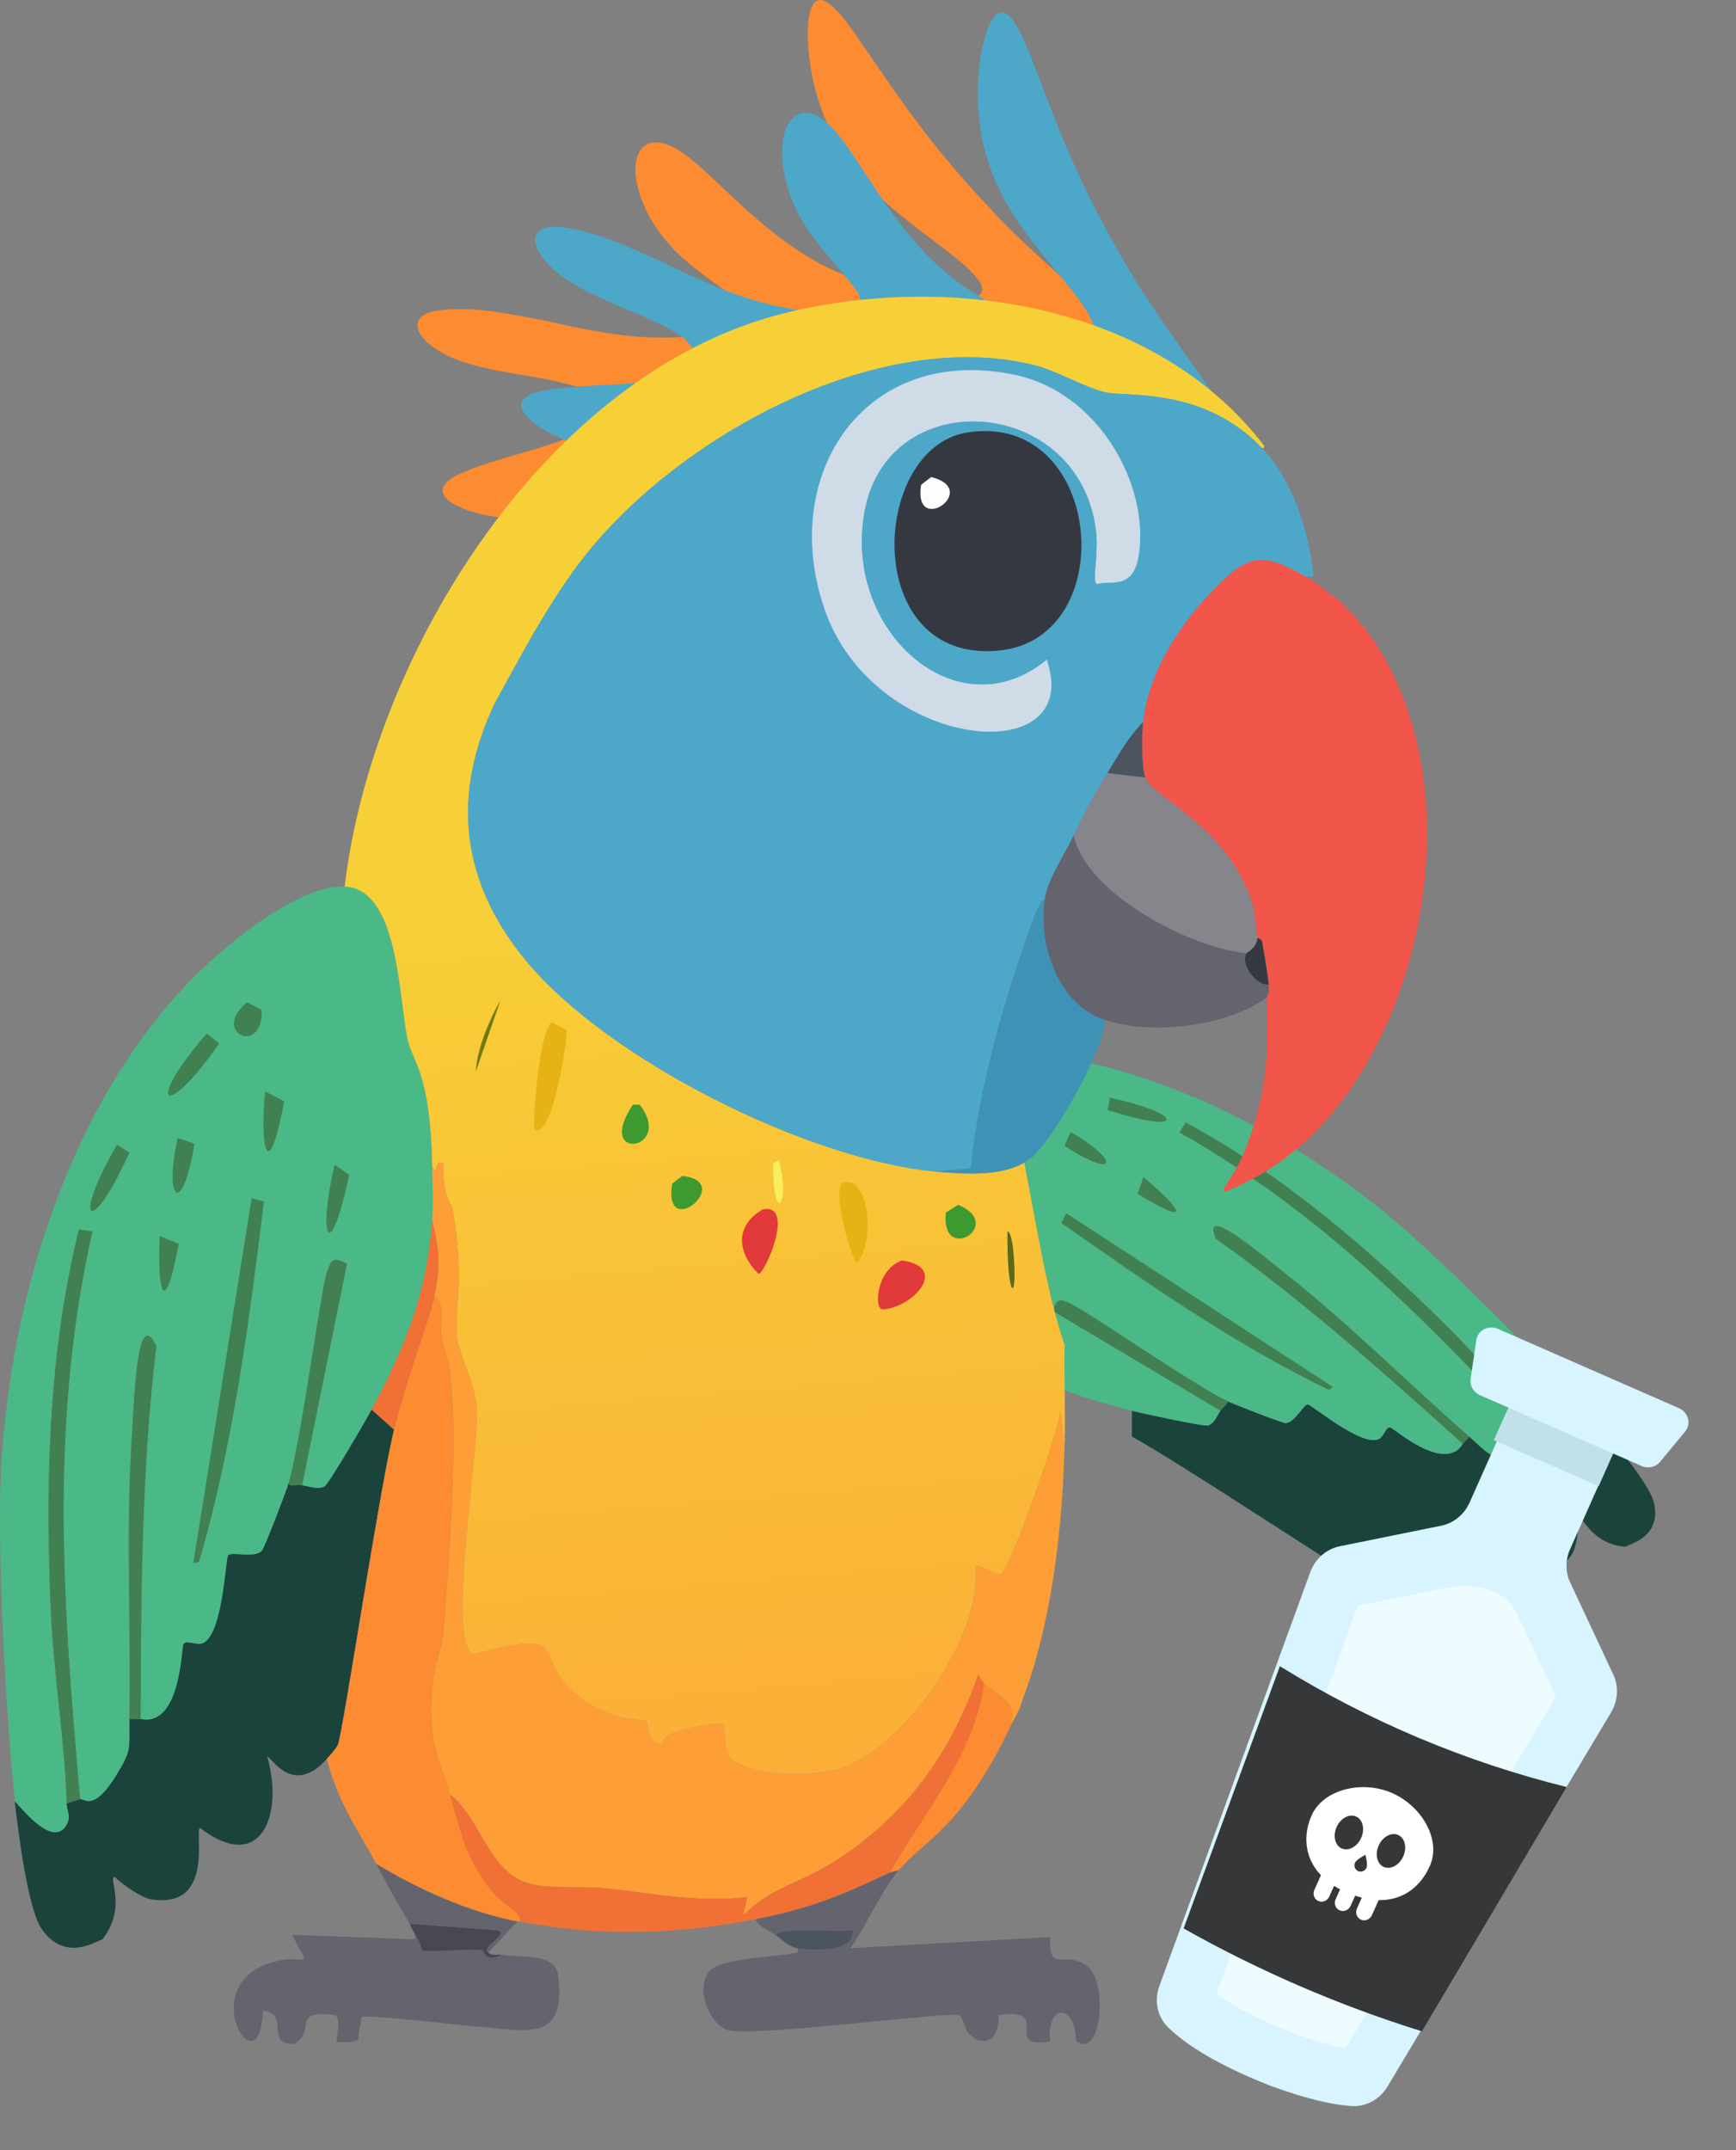 <svg width="42" height="52" viewBox="0 0 42 52" fill="none" xmlns="http://www.w3.org/2000/svg">
<rect x="0" y="0" width="42" height="52" fill="#808080" stroke="none"/>
<path d="M28.308 9.469C28.536 9.387 28.313 9.141 28.223 9.018C27.332 8.064 25.03 6.248 23.917 5C23.321 4.373 22.744 3.691 22.23 3.01C21.68 2.289 21.134 1.452 20.661 0.78C20.241 0.193 19.662 -0.523 19.552 0.565C19.479 1.789 19.937 3.244 20.767 4.211C21.416 5.033 22.557 5.762 23.23 6.325C23.465 6.526 24.128 7.102 23.503 7.202C22.693 7.284 21.397 7.083 20.183 6.545C19.514 6.243 18.915 5.813 18.363 5.34C17.792 4.859 17.264 4.308 16.805 3.92C16.472 3.638 16.171 3.461 15.92 3.446C15.4 3.399 15.297 4.001 15.413 4.449C15.503 4.888 15.746 5.401 16.138 5.849C16.597 6.416 17.43 6.911 17.911 7.317C18.835 8.116 16.391 8.176 15.906 8.163C14.996 8.155 14.103 7.955 13.219 7.762C12.188 7.558 11.316 7.383 10.488 7.528C9.921 7.651 9.986 8.106 10.616 8.484C11.523 9.057 13.171 9.031 14.135 9.422C15.042 9.89 14.214 10.445 13.619 10.638C12.805 10.945 11.804 11.134 11.019 11.509C10.031 12.065 11.661 12.524 12.221 12.513C14.619 12.578 16.878 11.145 18.954 10.134C20.983 9.132 23.316 8.854 25.56 9.13C26.151 9.195 26.697 9.286 27.149 9.362C27.715 9.458 28.132 9.523 28.303 9.472L28.309 9.47L28.308 9.469Z" fill="#FC8B31"/>
<path d="M30.304 11.46C30.545 11.431 30.387 11.141 30.326 11.001C29.681 9.868 27.865 7.573 27.074 6.104C26.641 5.357 26.238 4.561 25.897 3.781C25.53 2.953 25.194 2.013 24.89 1.252C24.619 0.584 24.222 -0.246 23.861 0.788C23.505 1.961 23.612 3.481 24.194 4.614C24.634 5.562 25.573 6.532 26.096 7.234C26.278 7.485 26.789 8.197 26.158 8.15C25.35 8.045 24.136 7.552 23.079 6.75C22.499 6.302 22.017 5.746 21.589 5.159C21.146 4.56 20.761 3.903 20.405 3.42C20.147 3.069 19.894 2.828 19.653 2.757C19.158 2.592 18.917 3.154 18.926 3.616C18.911 4.064 19.028 4.618 19.305 5.144C19.619 5.8 20.314 6.474 20.687 6.979C21.4 7.968 19.007 7.466 18.539 7.343C17.656 7.125 16.834 6.727 16.018 6.336C15.063 5.903 14.256 5.531 13.416 5.483C12.835 5.472 12.792 5.931 13.317 6.442C14.065 7.206 15.675 7.56 16.522 8.161C17.295 8.824 16.36 9.175 15.736 9.226C14.872 9.338 13.854 9.293 13.004 9.477C11.914 9.791 13.392 10.612 13.94 10.73C16.258 11.342 18.789 10.467 21.045 9.959C23.254 9.45 25.587 9.714 27.705 10.497C28.265 10.695 28.775 10.909 29.196 11.088C29.725 11.311 30.116 11.47 30.294 11.46H30.299H30.304Z" fill="#4DA7C9"/>
<path d="M27.385 34.742C28.59 35.403 32.722 38.154 33.03 38.28C33.096 38.307 33.314 38.311 33.41 38.312C34.496 38.322 34.135 37.392 34.206 37.375C34.871 38.438 36.113 38.921 36.245 37.343C36.351 37.266 37.286 38.723 38.033 37.584C38.139 37.425 38.203 36.941 38.191 36.727C38.295 36.611 38.463 37.336 39.325 37.408C39.446 37.334 40.201 37.166 40.016 36.346C39.904 35.851 38.834 34.617 38.45 34.183C38.44 34.171 38.425 34.163 38.416 34.151C38.444 34.435 38.593 35.386 38.056 35.263C37.855 35.217 37.849 35.079 37.73 34.968C37.679 34.998 37.483 35.102 37.473 35.111C37.402 35.179 37.467 35.493 36.611 35.332C35.962 35.209 36.014 35.153 35.547 34.745L35.39 34.916C34.963 35.636 33.739 34.561 33.644 34.525C33.534 34.483 33.486 34.733 33.361 34.799C32.96 35.01 31.74 33.978 31.643 33.966C31.536 33.954 31.334 34.403 31.105 34.416C31.029 34.421 29.816 33.946 29.681 33.879C29.743 33.936 29.611 34.002 29.528 34.115C29.439 34.236 29.393 34.409 29.231 34.473C29.143 34.507 27.607 34.175 27.387 34.119L27.383 34.74L27.385 34.742Z" fill="#1A433C"/>
<path d="M19.687 26.414C18.968 27.271 20.657 28.793 21.165 29.498C21.465 29.916 21.343 30.297 22.796 31.658C23.044 31.89 23.364 32.203 23.622 32.403C24.814 33.335 25.934 33.756 27.388 34.12C27.608 34.175 29.144 34.508 29.232 34.474C29.393 34.411 29.44 34.237 29.529 34.117L25.483 31.711C25.563 31.395 25.643 31.412 25.902 31.527C26.269 31.691 28.815 33.453 29.683 33.88C29.819 33.947 31.031 34.421 31.107 34.417C31.335 34.403 31.538 33.954 31.645 33.966C31.742 33.978 32.962 35.01 33.363 34.8C33.489 34.734 33.536 34.483 33.646 34.525C33.741 34.561 34.965 35.635 35.392 34.916C33.467 33.187 31.533 31.456 29.416 29.955C29.061 29.104 30.408 30.247 31.204 30.884C32.725 32.097 34.088 33.472 35.549 34.745C36.016 35.153 35.964 35.209 36.613 35.332C37.469 35.494 37.404 35.18 37.475 35.111C34.707 32.138 32.113 29.408 28.539 27.383L28.692 27.147C31.056 28.425 33.112 30.198 35.012 32.075C35.889 32.941 36.939 34.233 37.731 34.968C37.851 35.079 37.857 35.217 38.058 35.263C38.593 35.387 38.445 34.436 38.417 34.151C37.25 32.836 34.662 30.236 33.329 29.181C30.621 27.036 26.967 25.322 23.441 25.369C22.449 25.383 20.34 25.637 19.688 26.414L19.687 26.414Z" fill="#4BB887"/>
<path d="M37.473 35.113C37.483 35.102 37.679 35 37.73 34.97C36.937 34.236 35.887 32.943 35.01 32.077C33.109 30.2 31.053 28.427 28.689 27.148L28.535 27.384C32.11 29.41 34.705 32.139 37.474 35.114L37.473 35.113Z" fill="#418051"/>
<path d="M35.391 34.918L35.548 34.747C34.087 33.474 32.724 32.098 31.202 30.884C30.405 30.249 29.058 29.105 29.414 29.956C31.531 31.457 33.464 33.187 35.391 34.918Z" fill="#418051"/>
<path d="M29.527 34.115C29.611 34.002 29.744 33.935 29.68 33.879C28.812 33.452 26.266 31.69 25.899 31.526C25.641 31.411 25.559 31.394 25.48 31.71L29.526 34.116L29.527 34.115Z" fill="#418051"/>
<path d="M25.798 29.342L25.677 29.577C27.755 31.034 29.858 32.505 32.154 33.615L32.249 33.545C30.098 32.144 27.948 30.743 25.797 29.341L25.798 29.342Z" fill="#418051"/>
<path d="M23.88 26.361L23.862 26.689C25.851 26.956 25.859 26.409 23.88 26.361Z" fill="#418051"/>
<path d="M26.851 26.548L26.798 26.845C28.701 27.464 28.687 26.936 26.851 26.548Z" fill="#418051"/>
<path d="M24.124 30.14L24.075 30.502C25.768 31.487 25.494 30.899 24.124 30.14Z" fill="#418051"/>
<path d="M23.96 28.056L23.849 28.486C25.317 29.392 25.004 28.841 23.96 28.056Z" fill="#418051"/>
<path d="M25.903 27.377L25.754 27.71C27.024 28.538 27.119 28.079 25.903 27.377Z" fill="#418051"/>
<path d="M27.665 28.469C27.617 28.602 27.568 28.735 27.52 28.868C28.837 29.678 28.643 29.288 27.665 28.469Z" fill="#418051"/>
<path d="M22.835 26.54L22.752 26.871C23.459 27.542 23.814 26.398 22.835 26.54Z" fill="#418051"/>
<path d="M21.742 45.232C21.301 45.762 20.975 46.543 20.576 47.116C22.185 47.026 23.795 46.936 25.405 46.847C25.376 47.761 25.744 47.142 26.3 47.546C26.812 47.919 26.655 49.84 26.029 49.35C26.025 48.452 25.308 48.441 25.405 49.377C24.204 49.552 25.506 48.551 24.157 48.731C24.187 49.409 23.744 49.517 23.424 49.161C23.339 49.065 23.307 48.765 23.18 48.731C22.913 48.657 18.29 49.252 17.645 49.107C17.208 49.009 16.825 48.186 17.13 47.708C17.361 47.346 18.822 47.331 19.273 47.224C19.314 47.214 19.3 47.152 19.3 47.116C19.681 47.181 20.664 47.226 20.63 46.685C20.014 46.725 18.977 46.594 18.758 46.793C18.587 46.68 18.373 46.615 18.27 46.416C19.572 46.161 20.341 45.85 21.525 45.286C21.559 45.27 21.686 45.243 21.742 45.232Z" fill="#64646F"/>
<path d="M19.3 47.116C19.053 47.073 18.946 46.918 18.758 46.793C18.977 46.594 20.013 46.725 20.63 46.685C20.663 47.226 19.681 47.181 19.3 47.116Z" fill="#4C5460"/>
<path d="M12.138 47.277C12.627 47.354 13.339 47.229 13.495 47.708C13.754 49.494 12.648 49.081 11.433 49C11.065 48.975 8.88 48.706 8.747 48.785L8.665 49.269C8.749 49.421 8.19 49.396 8.15 49.377C8.105 49.355 8.284 48.813 8.096 48.731C7 48.599 7.676 49.121 7.119 49.43C6.382 49.447 7.043 48.717 6.359 48.623C6.308 50.719 4.477 47.726 6.929 47.385C7.03 47.371 7.312 47.418 7.363 47.358L7.065 46.793C8.059 46.829 9.054 46.865 10.049 46.901L10.022 46.739C10.201 47.004 10.188 47.159 10.212 47.17C10.342 47.226 11.374 47.117 11.677 47.17C11.704 47.174 11.728 47.475 12.138 47.277Z" fill="#64646F"/>
<path d="M12.518 46.47L11.813 47.224C11.633 47.08 12.307 46.794 12.057 46.685C11.342 46.631 10.628 46.578 9.914 46.524C9.611 46.043 9.364 45.57 9.1 45.071C10.126 45.695 11.331 46.235 12.518 46.47Z" fill="#64646F"/>
<path d="M11.813 47.224C11.922 47.312 12.027 47.26 12.138 47.277C11.728 47.475 11.704 47.174 11.677 47.17C11.374 47.117 10.342 47.226 10.212 47.17C10.188 47.159 10.201 47.004 10.022 46.739C9.942 46.622 9.925 46.542 9.913 46.524C10.628 46.578 11.343 46.632 12.057 46.685C12.307 46.794 11.633 47.08 11.813 47.224Z" fill="#4A4752"/>
<path d="M9.533 34.575C9.162 36.125 8.309 41.827 8.177 42.191C8.148 42.268 7.98 42.458 7.905 42.541C7.062 43.479 6.538 42.44 6.467 42.487C6.869 43.892 6.314 45.335 4.84 44.209C4.69 44.239 5.223 46.186 3.646 45.932C3.424 45.896 2.953 45.571 2.778 45.393C2.595 45.392 3.093 46.106 2.479 46.901C2.322 46.946 1.582 47.461 1.014 46.658C0.672 46.174 0.44 44.287 0.363 43.617C0.361 43.6 0.365 43.581 0.363 43.563C0.588 43.811 1.297 44.685 1.611 44.129C1.728 43.92 1.613 43.807 1.611 43.617C1.676 43.597 1.919 43.511 1.937 43.51C2.052 43.502 2.273 43.806 2.805 42.944C3.207 42.292 3.117 42.292 3.13 41.572H3.402C4.362 41.771 4.389 39.878 4.433 39.769C4.484 39.642 4.738 39.798 4.894 39.742C5.392 39.563 5.452 37.707 5.518 37.616C5.591 37.513 6.141 37.693 6.332 37.508C6.396 37.447 6.934 36.035 6.983 35.866C6.983 35.964 7.145 35.902 7.308 35.92C7.482 35.94 7.67 36.035 7.851 35.947C7.95 35.899 8.866 34.322 8.991 34.09L9.533 34.575Z" fill="#1A433C"/>
<path d="M8.34 21.441C9.649 21.497 9.644 24.14 9.859 25.128C9.986 25.715 10.412 25.91 10.456 28.223C10.463 28.618 10.483 29.137 10.456 29.515C10.329 31.268 9.816 32.558 8.991 34.09C8.866 34.322 7.95 35.899 7.851 35.947C7.67 36.035 7.482 35.94 7.309 35.92L8.394 30.564C8.057 30.385 8.009 30.466 7.906 30.78C7.76 31.222 7.293 34.786 6.983 35.866C6.934 36.035 6.396 37.447 6.332 37.508C6.141 37.693 5.591 37.513 5.518 37.616C5.452 37.707 5.392 39.563 4.894 39.742C4.738 39.798 4.484 39.642 4.433 39.769C4.389 39.879 4.362 41.771 3.402 41.572C3.411 38.564 3.425 35.548 3.782 32.556C3.322 31.583 3.257 33.636 3.185 34.817C3.045 37.073 3.171 39.321 3.131 41.572C3.118 42.292 3.208 42.292 2.805 42.944C2.273 43.806 2.052 43.502 1.937 43.51C1.525 38.802 1.19 34.438 2.235 29.784L1.91 29.73C1.165 32.76 1.092 35.913 1.231 39.015C1.295 40.447 1.594 42.361 1.611 43.617C1.613 43.807 1.728 43.92 1.611 44.129C1.298 44.685 0.588 43.811 0.363 43.563C0.137 41.53 -0.092 37.271 0.038 35.301C0.3 31.295 1.678 26.819 4.487 23.836C5.277 22.998 7.153 21.39 8.34 21.441Z" fill="#4BB887"/>
<path d="M1.937 43.51C1.92 43.511 1.676 43.597 1.611 43.617C1.594 42.361 1.296 40.447 1.232 39.015C1.093 35.913 1.165 32.76 1.91 29.73L2.235 29.784C1.19 34.438 1.526 38.802 1.937 43.51Z" fill="#418051"/>
<path d="M3.402 41.572H3.131C3.171 39.321 3.045 37.073 3.185 34.817C3.258 33.636 3.322 31.583 3.782 32.556C3.425 35.548 3.411 38.564 3.402 41.572Z" fill="#418051"/>
<path d="M7.309 35.92C7.145 35.902 6.982 35.964 6.983 35.866C7.294 34.786 7.76 31.222 7.906 30.78C8.009 30.466 8.058 30.385 8.394 30.564L7.309 35.92Z" fill="#418051"/>
<path d="M6.088 28.977L6.386 29.057C6.023 31.983 5.649 34.938 4.813 37.777L4.677 37.804L6.088 28.977Z" fill="#418051"/>
<path d="M5.003 24.994L5.301 25.236C3.974 27.149 3.49 26.727 5.003 24.994Z" fill="#418051"/>
<path d="M2.832 27.685L3.131 27.873C2.176 29.99 1.729 29.563 2.832 27.685Z" fill="#418051"/>
<path d="M8.096 28.169L8.448 28.411C7.976 30.636 7.68 29.939 8.096 28.169Z" fill="#418051"/>
<path d="M6.413 26.393L6.875 26.635C6.51 28.603 6.277 27.904 6.413 26.393Z" fill="#418051"/>
<path d="M4.297 27.523L4.704 27.658C4.426 29.396 3.953 29.118 4.297 27.523Z" fill="#418051"/>
<path d="M3.863 29.892L4.324 30.08C3.994 31.845 3.808 31.372 3.863 29.892Z" fill="#418051"/>
<path d="M5.979 24.24L6.332 24.428C6.359 25.561 5.087 24.967 5.979 24.24Z" fill="#418051"/>
<path d="M31.617 13.959C31.892 14.114 32.105 14.335 32.377 14.497C36.156 17.984 34.631 26.318 30.234 28.546C29.115 29.112 29.75 28.72 30.098 27.873C30.631 26.579 30.707 25.507 30.641 24.132C30.641 24.114 30.717 24.054 30.695 23.809C30.679 23.627 30.573 22.961 30.532 22.76C30.522 22.713 30.425 22.685 30.424 22.679C30.38 22.487 30.378 22.071 30.261 21.737C29.63 19.941 27.901 19.304 27.711 18.803C27.612 18.544 27.622 17.774 27.656 17.458C27.77 16.406 28.365 15.374 29.067 14.578C30.192 13.304 30.513 13.338 31.617 13.959Z" fill="#F25549"/>
<path d="M27.71 18.803C27.9 19.304 29.63 19.941 30.261 21.737C30.378 22.071 30.38 22.487 30.423 22.679C30.404 22.93 30.162 23.035 30.152 23.056C28.787 22.915 26.284 21.622 25.974 20.203C26.266 19.587 26.427 19.278 26.788 18.696L27.71 18.803Z" fill="#86858B"/>
<path d="M27.71 18.803L26.788 18.696C27.055 18.265 27.292 17.821 27.656 17.458C27.622 17.774 27.612 18.544 27.71 18.803Z" fill="#4C5460"/>
<path d="M30.152 23.056C30.008 23.351 30.415 23.85 30.695 23.809C30.717 24.054 30.64 24.114 30.641 24.132C29.646 24.835 27.867 25.038 26.734 24.671C25.588 24.299 25.119 22.847 25.269 21.764C25.338 21.263 25.757 20.663 25.974 20.203C26.285 21.622 28.787 22.915 30.152 23.056Z" fill="#64646F"/>
<path d="M30.695 23.809C30.415 23.85 30.008 23.351 30.152 23.056C30.162 23.035 30.404 22.93 30.424 22.679C30.425 22.685 30.522 22.713 30.532 22.76C30.573 22.961 30.678 23.627 30.695 23.809Z" fill="#343941"/>
<path d="M25.757 34.951C25.701 36.97 25.45 39.249 24.726 41.141C24.708 41.19 24.695 41.248 24.672 41.303C24.608 41.459 24.524 41.587 24.455 41.733C24.582 41.133 24.287 41.103 23.804 40.711C23.761 40.675 23.7 40.551 23.668 40.495C23.009 42.399 21.925 43.905 20.195 45.017C19.7 45.335 19.131 45.537 18.622 45.824C17.947 46.205 17.893 46.645 18.079 45.878C16.922 46.026 15.757 45.784 14.607 45.663C14.076 45.607 13.166 45.71 12.653 45.501C11.809 45.158 11.58 43.929 10.89 43.402C10.628 42.511 10.35 42.206 10.456 40.791C10.488 40.352 10.692 39.879 10.727 39.446C10.869 37.677 11.081 34.877 10.89 33.202C10.856 32.908 10.713 32.585 10.673 32.287C10.629 31.965 10.793 31.576 10.51 31.345C10.656 30.593 10.634 30.265 10.456 29.515C10.483 29.137 10.463 28.618 10.456 28.223C10.655 28.487 10.443 28.013 10.727 28.142C10.699 28.897 10.933 29.163 10.944 29.219C11.243 30.767 11.004 31.752 11.053 32.287C11.097 32.781 11.491 33.382 11.541 34.117C11.597 34.943 10.789 39.852 11.46 40.011C13.975 39.326 12.775 40.087 14.01 41.034C14.849 41.676 15.566 41.575 15.638 41.626C15.668 41.647 15.708 42.261 16.017 42.164C16.095 42.14 15.845 41.859 17.428 41.679C17.619 41.729 17.456 42.323 17.7 42.541C18.174 42.965 19.602 42.957 20.195 42.81C21.789 42.414 23.819 39.554 23.587 37.885C23.642 37.781 24.101 38.111 24.211 38.073C24.413 38.004 25.639 34.579 25.649 34.117L25.757 34.951Z" fill="#FD9F36"/>
<path d="M24.455 41.733C23.277 44.221 22.34 44.515 21.742 45.232C21.685 45.243 21.558 45.27 21.525 45.286C22.37 43.798 23.56 42.467 23.804 40.711C24.287 41.103 24.582 41.133 24.455 41.733Z" fill="#FC8B31"/>
<path d="M30.586 10.784C30.581 10.793 30.598 10.843 30.532 10.837C29.126 9.368 27.34 9.604 26.761 9.492C26.339 9.411 25.562 8.972 25.079 8.846C21.243 7.849 16.248 10.624 13.982 13.663C13.21 14.7 12.595 15.872 11.975 17C10.908 19.245 11.148 21.331 12.735 23.244C14.718 25.635 19.533 28.036 22.61 28.331C23.255 28.392 24.209 28.462 24.78 28.115C25.047 29.464 25.32 31.259 25.757 32.529C25.741 33.335 25.78 34.145 25.757 34.951L25.649 34.117C25.639 34.579 24.413 38.004 24.211 38.073C24.101 38.111 23.642 37.781 23.587 37.885C23.819 39.554 21.788 42.414 20.195 42.81C19.602 42.957 18.174 42.965 17.699 42.541C17.456 42.323 17.619 41.729 17.428 41.679C15.845 41.859 16.094 42.14 16.017 42.164C15.708 42.261 15.668 41.647 15.637 41.626C15.566 41.575 14.848 41.676 14.01 41.034C12.775 40.087 13.975 39.326 11.459 40.011C10.789 39.852 11.597 34.943 11.541 34.117C11.491 33.382 11.097 32.781 11.052 32.287C11.004 31.752 11.243 30.767 10.944 29.219C10.933 29.163 10.699 28.897 10.727 28.142C10.443 28.013 10.655 28.487 10.456 28.223C10.412 25.91 9.986 25.715 9.859 25.128C9.644 24.14 9.649 21.497 8.339 21.441C9 15.825 13.226 8.956 19.056 7.554C23.034 6.597 27.983 7.377 30.586 10.784Z" fill="url(#paint0_linear_1167_18718)"/>
<path d="M13.358 24.724L13.711 24.913C13.732 25.2 13.34 27.619 12.924 27.308C12.884 26.951 13.081 24.804 13.358 24.724Z" fill="#E7B214"/>
<path d="M21.823 30.484C22.984 30.649 22.078 31.639 21.335 31.668C21.136 31.578 21.232 30.686 21.823 30.484Z" fill="#E13839"/>
<path d="M18.459 29.246C19.248 29.102 18.508 30.806 18.351 30.807C17.83 30.285 17.773 29.64 18.459 29.246Z" fill="#E13839"/>
<path d="M20.413 28.6C20.974 28.411 21.217 29.948 20.738 30.538C20.623 30.55 20.087 28.71 20.413 28.6Z" fill="#E7B214"/>
<path d="M15.312 26.716H15.475C16.334 27.819 14.364 28.128 15.312 26.716Z" fill="#3D9930"/>
<path d="M16.506 28.438C17.799 28.577 16.034 30.052 16.262 28.627L16.506 28.438Z" fill="#3D9930"/>
<path d="M23.18 29.138C24.34 29.613 22.76 30.604 22.882 29.326L23.18 29.138Z" fill="#3D9930"/>
<path d="M12.11 24.186C11.911 24.76 11.712 25.334 11.514 25.909C11.536 25.378 11.842 24.653 12.11 24.186Z" fill="#70790E"/>
<path d="M18.839 28.061C19.143 29.077 18.704 29.711 18.703 28.142L18.839 28.061Z" fill="#F9EE5C"/>
<path d="M24.374 29.784C24.451 29.767 24.504 30.135 24.509 30.188C24.646 31.572 24.354 31.495 24.374 29.784Z" fill="#5D6819"/>
<path d="M10.889 43.402C11.144 44.271 11.267 44.94 11.866 45.69C12.23 46.144 12.664 46.255 12.571 46.47C12.554 46.467 12.534 46.473 12.517 46.47C11.33 46.235 10.125 45.695 9.099 45.071C8.643 44.212 8.206 43.662 7.905 42.541C7.98 42.458 8.148 42.268 8.176 42.191C8.309 41.827 9.162 36.125 9.533 34.575C9.815 33.397 10.416 31.824 10.509 31.345C10.793 31.576 10.629 31.965 10.672 32.287C10.712 32.585 10.856 32.908 10.889 33.202C11.08 34.877 10.869 37.677 10.726 39.446C10.692 39.878 10.488 40.352 10.455 40.791C10.35 42.206 10.628 42.511 10.889 43.402Z" fill="#FC8B31"/>
<path d="M10.51 31.345C10.416 31.824 9.815 33.397 9.533 34.575L8.99 34.09C9.815 32.558 10.329 31.268 10.455 29.515C10.633 30.265 10.656 30.593 10.51 31.345Z" fill="#F17035"/>
<path d="M23.804 40.711C23.559 42.468 22.37 43.798 21.525 45.286C20.341 45.85 19.571 46.161 18.269 46.416C16.338 46.794 14.511 46.842 12.572 46.47C12.664 46.255 12.23 46.144 11.866 45.69C11.267 44.94 11.145 44.271 10.889 43.402C11.58 43.929 11.809 45.158 12.653 45.501C13.166 45.71 14.076 45.607 14.606 45.663C15.757 45.784 16.922 46.026 18.079 45.878C17.892 46.645 17.947 46.205 18.622 45.824C19.131 45.537 19.699 45.335 20.195 45.017C21.925 43.905 23.009 42.399 23.668 40.495C23.7 40.551 23.76 40.675 23.804 40.711Z" fill="#F17035"/>
<path d="M25.269 21.764C25.119 22.847 25.588 24.299 26.734 24.671C26.706 25.436 25.457 27.592 24.943 28.008C24.936 28.014 24.8 28.104 24.78 28.115C24.209 28.462 23.255 28.392 22.61 28.331L23.478 28.25C23.704 26.192 24.291 24.169 24.997 22.221C25.031 22.129 25.182 21.74 25.269 21.764Z" fill="#3E92B6"/>
<path d="M30.532 10.837C31.297 11.636 31.666 12.869 31.78 13.932L31.617 13.959C30.513 13.338 30.193 13.304 29.067 14.578C28.365 15.374 27.77 16.406 27.656 17.458C27.292 17.821 27.055 18.265 26.788 18.696C26.428 19.278 26.266 19.587 25.974 20.203C25.757 20.663 25.338 21.263 25.269 21.764C25.182 21.74 25.031 22.129 24.998 22.221C24.291 24.169 23.704 26.192 23.478 28.25L22.61 28.331C19.534 28.036 14.718 25.635 12.735 23.244C11.148 21.331 10.908 19.245 11.975 17C12.596 15.872 13.21 14.7 13.983 13.663C16.248 10.624 21.243 7.849 25.079 8.846C25.562 8.972 26.339 9.411 26.761 9.492C27.341 9.604 29.126 9.368 30.532 10.837Z" fill="#4DA7C9"/>
<path d="M26.571 14.121C26.386 14.182 26.585 13.445 26.517 12.856C26.135 9.584 21.541 9.24 20.928 12.318C20.349 15.229 23.155 17.744 25.323 15.951C26.264 18.651 21.151 18.196 19.951 14.74C18.822 11.486 20.912 8.314 24.536 9.061C26.602 9.487 27.823 11.762 27.548 13.448C27.411 14.287 26.837 14.027 26.571 14.121Z" fill="#CFDBE6"/>
<path d="M26.571 14.121C26.339 14.203 26.158 15.261 25.323 15.951C23.155 17.744 20.349 15.229 20.928 12.318C21.541 9.24 26.135 9.584 26.517 12.856C26.585 13.445 26.386 14.182 26.571 14.121Z" fill="#4DA7C9"/>
<path d="M23.397 10.46C26.698 9.931 27.161 15.452 24.157 15.735C20.828 16.049 21.044 10.838 23.397 10.46Z" fill="#343941"/>
<path d="M22.529 11.537C23.75 11.841 22.085 12.997 22.285 11.725L22.529 11.537Z" fill="#FDFDFD"/>
<path d="M32.413 37.395L34.867 36.898C35.167 36.838 35.425 36.627 35.555 36.337L36.497 34.222C36.711 33.743 37.255 33.516 37.711 33.715L38.513 34.067C38.97 34.267 39.166 34.818 38.953 35.298L37.986 37.466C37.87 37.724 37.87 38.019 37.987 38.267L39.034 40.504C39.166 40.788 39.146 41.131 38.979 41.411L37.911 43.198L34.454 48.982L33.569 50.462C33.381 50.776 33.043 50.957 32.695 50.934C32.295 50.906 31.671 50.788 30.733 50.441C30.551 50.369 30.382 50.3 30.223 50.23C29.152 49.761 28.57 49.335 28.253 49.022C28 48.77 27.919 48.383 28.048 48.032L28.62 46.463L30.891 40.237L31.699 38.022C31.816 37.701 32.089 37.461 32.413 37.395L32.413 37.395Z" fill="#D7F4FF"/>
<path d="M30.797 48.971C30.938 49.033 31.089 49.095 31.244 49.157C31.86 49.384 32.286 49.487 32.559 49.533L37.643 41.032L36.705 39.034C36.435 38.458 35.716 38.255 35.031 38.393L32.85 38.832L29.43 48.212C29.672 48.398 30.092 48.662 30.797 48.971L30.797 48.971L30.797 48.971Z" fill="#EEFCFF"/>
<path d="M36.81 33.33L39.347 34.441L38.678 35.941L36.141 34.83L36.81 33.33Z" fill="#C1E0EA"/>
<path d="M40.161 35.356L40.772 34.618C40.924 34.434 40.848 34.156 40.618 34.055L36.242 32.138C36.012 32.038 35.753 32.169 35.718 32.405L35.579 33.349C35.555 33.511 35.649 33.673 35.808 33.743L39.713 35.453C39.872 35.523 40.056 35.483 40.161 35.356Z" fill="#D7F4FF"/>
<path d="M30.965 40.296L28.636 46.638C30.464 47.667 32.394 48.501 34.401 49.126L37.903 43.218C35.447 42.609 33.11 41.623 30.965 40.296Z" fill="#353738"/>
<path d="M31.733 43.903C32.014 43.273 32.955 43.046 33.677 43.362C34.4 43.678 34.875 44.496 34.593 45.127C34.382 45.6 33.972 45.965 33.354 45.953L33.191 46.318C33.145 46.421 33.026 46.469 32.926 46.426C32.827 46.382 32.783 46.262 32.828 46.16L32.947 45.893C32.895 45.88 32.841 45.864 32.786 45.846L32.675 46.093C32.63 46.195 32.511 46.244 32.411 46.2C32.311 46.157 32.267 46.037 32.313 45.934L32.421 45.692C32.37 45.665 32.321 45.638 32.275 45.609L32.16 45.867C32.114 45.97 31.995 46.018 31.896 45.975C31.796 45.931 31.752 45.811 31.798 45.709L31.958 45.351C31.541 44.913 31.532 44.352 31.733 43.903L31.733 43.903Z" fill="white"/>
<path d="M33.48 45.151C33.316 45.079 33.26 44.847 33.355 44.633C33.45 44.42 33.661 44.305 33.825 44.377C33.989 44.449 34.045 44.68 33.95 44.894C33.855 45.108 33.644 45.222 33.48 45.151Z" fill="#353738"/>
<path d="M32.462 44.704C32.297 44.632 32.242 44.401 32.337 44.187C32.432 43.973 32.643 43.858 32.807 43.93C32.971 44.002 33.027 44.234 32.932 44.447C32.837 44.661 32.626 44.776 32.462 44.704Z" fill="#353738"/>
<path d="M32.783 45.047C32.747 45.127 32.781 45.218 32.858 45.252C32.935 45.286 33.026 45.248 33.061 45.169C33.097 45.09 33.034 44.858 33.034 44.858C33.034 44.858 32.818 44.968 32.783 45.047Z" fill="#353738"/>
<defs>
<linearGradient id="paint0_linear_1167_18718" x1="18.761" y1="7.919" x2="21.644" y2="42.14" gradientUnits="userSpaceOnUse">
<stop offset="0.38" stop-color="#F7D037"/>
<stop offset="1" stop-color="#FBAF37"/>
</linearGradient>
</defs>
</svg>
